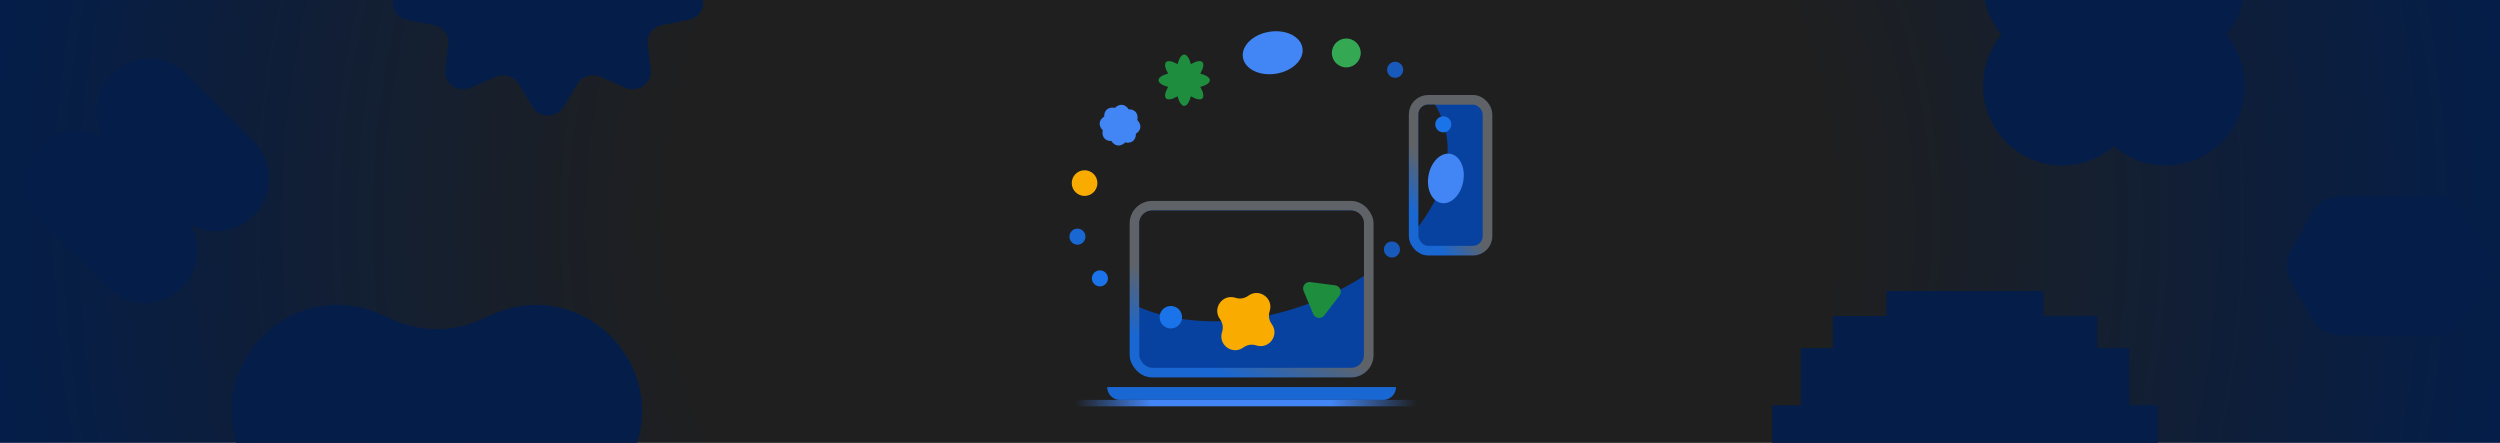 <svg xmlns="http://www.w3.org/2000/svg" width="779" height="138" fill="none" viewBox="0 0 779 138"><g clip-path="url(#a)"><path fill="url(#b)" d="M0 0h779v138H0z"/><rect width="73" height="52" x="353.5" y="64.106" fill="#0842A0" stroke="url(#c)" stroke-width="3" rx="5.5"/><path fill="#1967D2" d="M345 120.605h90a4 4 0 0 1-4 4h-82a4 4 0 0 1-4-4Z"/><rect width="23" height="47" x="440.5" y="31.105" fill="#0842A0" stroke="url(#d)" stroke-width="3" rx="4.5"/><path fill="#1F1F1F" d="M447.173 32.605a27.102 27.102 0 0 1 2.379 5.037c3.71 10.548.544 22.372-7.552 32.9V35.605a3 3 0 0 1 3-3h2.173ZM421 65.606a4 4 0 0 1 4 4v16.367c-5.57 3.641-11.873 6.779-18.751 9.198-18.827 6.622-37.658 6.36-51.249.555v-26.12a4 4 0 0 1 4-4h62Z"/><path fill="#F9AB00" d="M391.741 107.702c3.777.969 6.788-3.189 4.689-6.475l-.347-.543a4.296 4.296 0 0 1-.541-3.38l.16-.625c.969-3.777-3.189-6.788-6.475-4.69l-.543.348a4.298 4.298 0 0 1-3.381.54l-.624-.16c-3.777-.968-6.788 3.19-4.689 6.476l.347.543a4.296 4.296 0 0 1 .541 3.381l-.16.624c-.969 3.777 3.189 6.788 6.475 4.689l.543-.347a4.296 4.296 0 0 1 3.381-.541l.624.16Z"/><ellipse cx="450.535" cy="55.6" fill="#4285F4" rx="5.49" ry="7.795" transform="rotate(10.639 450.535 55.6)"/><path fill="#1E8E3E" fill-rule="evenodd" d="M374.656 30.657c-.593.594-1.946.3-3.579-.641C370.589 31.836 369.84 33 369 33c-.84 0-1.589-1.164-2.078-2.984-1.632.941-2.985 1.235-3.578.64-.594-.593-.3-1.946.641-3.578C362.165 26.588 361 25.84 361 25c0-.84 1.164-1.589 2.984-2.077-.942-1.633-1.235-2.986-.641-3.58.593-.594 1.947-.3 3.579.642C367.411 18.165 368.16 17 369 17c.84 0 1.589 1.165 2.078 2.985 1.632-.942 2.985-1.236 3.579-.642.594.594.3 1.947-.641 3.58C375.836 23.41 377 24.16 377 25c0 .84-1.165 1.589-2.985 2.078.941 1.632 1.235 2.985.641 3.579Z" clip-rule="evenodd"/><ellipse cx="6.619" cy="9.397" fill="#4285F4" rx="6.619" ry="9.397" transform="scale(-1 1) rotate(-80.915 -190.851 249.308)"/><path fill="#4285F4" d="M343.613 40.601c-1.455-1.469-1.216-3.26.448-4.278-.055-1.95 1.317-3.128 3.341-2.71 1.469-1.455 3.26-1.216 4.279.448 1.95-.054 3.127 1.317 2.709 3.342 1.455 1.468 1.216 3.26-.448 4.278.055 1.95-1.317 3.128-3.341 2.709-1.469 1.455-3.26 1.217-4.279-.447-1.95.054-3.127-1.317-2.709-3.342Z"/><path fill="#1E8E3E" d="M417.363 92.11c.936-1.222.199-3-1.328-3.2l-7.728-1.01c-1.527-.2-2.697 1.327-2.107 2.75l2.988 7.198c.59 1.422 2.499 1.672 3.435.45l4.74-6.188Z"/><circle cx="419.5" cy="16.5" r="4.5" fill="#34A853" transform="rotate(180 419.5 16.5)"/><circle cx="2.5" cy="2.5" r="2.5" fill="#185ABC" transform="scale(1 -1) rotate(5.97 987.535 4097.255)"/><circle cx="2.5" cy="2.5" r="2.5" fill="#1A73E8" transform="scale(1 -1) rotate(5.97 1028.33 3220.228)"/><circle cx="2.5" cy="2.5" r="2.5" fill="#1967D2" transform="scale(1 -1) rotate(5.97 900.183 3159.61)"/><circle cx="2.5" cy="2.5" r="2.5" fill="#185ABC" transform="scale(1 -1) rotate(5.97 451.096 4134.843)"/><circle cx="2.5" cy="2.5" r="2.5" fill="#1A73E8" transform="scale(1 -1) rotate(5.97 621.596 4270.166)"/><circle cx="4" cy="4" r="4" fill="#F9AB00" transform="scale(1 -1) rotate(.946 3868.355 20199.533)"/><circle cx="3.5" cy="3.5" r="3.5" fill="#1A73E8" transform="scale(1 -1) rotate(5.97 1165.487 3416.985)"/><path fill="#041E49" d="M34.977 23.166c6.382-6.383 16.73-6.383 23.113 0l20.922 20.922c6.382 6.383 6.382 16.73 0 23.113-5.264 5.264-13.224 6.187-19.434 2.769a.104.104 0 0 0-.14.14c3.418 6.21 2.495 14.17-2.769 19.434-6.382 6.382-16.73 6.382-23.113 0L12.634 68.622c-6.382-6.383-6.382-16.731 0-23.114 5.23-5.229 13.12-6.174 19.312-2.834a.145.145 0 0 0 .196-.197c-3.34-6.19-2.395-14.082 2.835-19.311ZM165.887-58.029c2.152-3.607 7.589-3.607 9.741 0l4.252 7.126c1.433 2.403 4.541 3.369 7.177 2.23l7.818-3.374c3.957-1.708 8.356 1.349 7.88 5.477l-.939 8.156c-.316 2.75 1.604 5.278 4.436 5.84l8.399 1.665c4.251.844 5.931 5.79 3.01 8.862l-5.771 6.07a5.193 5.193 0 0 0 0 7.22l5.771 6.069c2.921 3.072 1.241 8.019-3.01 8.862l-8.399 1.666c-2.832.561-4.752 3.09-4.436 5.84l.939 8.155c.476 4.128-3.923 7.185-7.88 5.477l-7.818-3.375c-2.636-1.137-5.744-.171-7.177 2.231l-4.252 7.126c-2.152 3.608-7.589 3.608-9.741 0l-4.251-7.126c-1.434-2.402-4.542-3.368-7.177-2.23l-7.818 3.374c-3.958 1.708-8.357-1.349-7.881-5.477l.939-8.155c.317-2.75-1.604-5.279-4.436-5.84l-8.398-1.666c-4.252-.843-5.932-5.79-3.01-8.862l5.771-6.07a5.195 5.195 0 0 0 0-7.219l-5.771-6.07c-2.922-3.072-1.242-8.018 3.01-8.862l8.398-1.665c2.832-.562 4.753-3.09 4.436-5.84l-.939-8.156c-.476-4.128 3.923-7.185 7.881-5.477l7.818 3.375c2.635 1.138 5.743.172 7.177-2.23l4.251-7.127ZM773.465 75.508c1.333 2.31 2 3.465 2.337 4.671a9.917 9.917 0 0 1 0 5.333c-.337 1.207-1.004 2.362-2.337 4.672l-4.062 7.037c-1.334 2.31-2 3.465-2.877 4.36a9.91 9.91 0 0 1-4.618 2.666c-1.213.312-2.546.312-5.213.312h-24.657c-2.666 0-4 0-5.213-.312a9.91 9.91 0 0 1-4.618-2.666c-.876-.895-1.543-2.05-2.877-4.36l-4.062-7.037c-1.333-2.31-2-3.465-2.336-4.671a9.917 9.917 0 0 1 0-5.334c.336-1.206 1.003-2.361 2.336-4.67l4.062-7.038c1.334-2.31 2.001-3.465 2.877-4.36a9.914 9.914 0 0 1 4.618-2.667c1.213-.311 2.547-.311 5.213-.311h24.657c2.667 0 4 0 5.213.311a9.913 9.913 0 0 1 4.618 2.667c.877.895 1.543 2.05 2.877 4.36l4.062 7.037ZM623.691 10.783a24.795 24.795 0 0 1-5.789-15.97c0-13.708 11.056-24.82 24.694-24.82a24.525 24.525 0 0 1 16.145 6.039 24.433 24.433 0 0 1 16.107-6.04c13.606 0 24.636 11.113 24.636 24.822a24.833 24.833 0 0 1-5.775 15.97 24.833 24.833 0 0 1 5.775 15.968c0 13.709-11.03 24.822-24.636 24.822a24.433 24.433 0 0 1-16.107-6.04 24.525 24.525 0 0 1-16.145 6.04c-13.638 0-24.694-11.113-24.694-24.822a24.795 24.795 0 0 1 5.789-15.969ZM153.779 97.838c27.497-11.943 55.406 15.966 43.463 43.463l-1.974 4.547a33.03 33.03 0 0 0 0 26.322l1.974 4.546c11.943 27.497-15.966 55.406-43.463 43.464l-4.547-1.975a33.039 33.039 0 0 0-26.322 0l-4.546 1.975c-27.498 11.942-55.406-15.967-43.464-43.464l1.975-4.546a33.038 33.038 0 0 0 0-26.322l-1.975-4.547c-11.942-27.497 15.966-55.406 43.464-43.463l4.546 1.974a33.034 33.034 0 0 0 26.322 0l4.547-1.974ZM636.777 90.676h-48.958v7.788h-16.69v10.015h-10.015v17.803h-8.901v48.958h8.901v17.803h10.015v10.014h16.69v7.789h48.958v-7.789h16.691v-10.014h10.014V175.24h8.901v-48.958h-8.901v-17.803h-10.014V98.464h-16.691v-7.788Z"/><path stroke="url(#e)" stroke-width="2" d="M335 125.605h107"/></g><defs><linearGradient id="c" x1="376.875" x2="363.395" y1="79.979" y2="110.597" gradientUnits="userSpaceOnUse"><stop offset=".354" stop-color="#5F6368"/><stop offset=".953" stop-color="#1967D2"/></linearGradient><linearGradient id="d" x1="448.25" x2="432.667" y1="45.512" y2="56.774" gradientUnits="userSpaceOnUse"><stop offset=".354" stop-color="#5F6368"/><stop offset=".953" stop-color="#1967D2"/></linearGradient><linearGradient id="e" x1="441.506" x2="335" y1="125.605" y2="125.605" gradientUnits="userSpaceOnUse"><stop stop-color="#4285F4" stop-opacity="0"/><stop offset=".25" stop-color="#4285F4"/><stop offset=".776" stop-color="#4285F4"/><stop offset="1" stop-color="#4285F4" stop-opacity="0"/></linearGradient><radialGradient id="b" cx="0" cy="0" r="1" gradientTransform="translate(389.5 69) scale(389.5)" gradientUnits="userSpaceOnUse"><stop offset=".457" stop-color="#1F1F1F"/><stop offset="1" stop-color="#041E49"/></radialGradient><clipPath id="a"><path fill="#fff" d="M0 0h779v138H0z"/></clipPath></defs></svg>